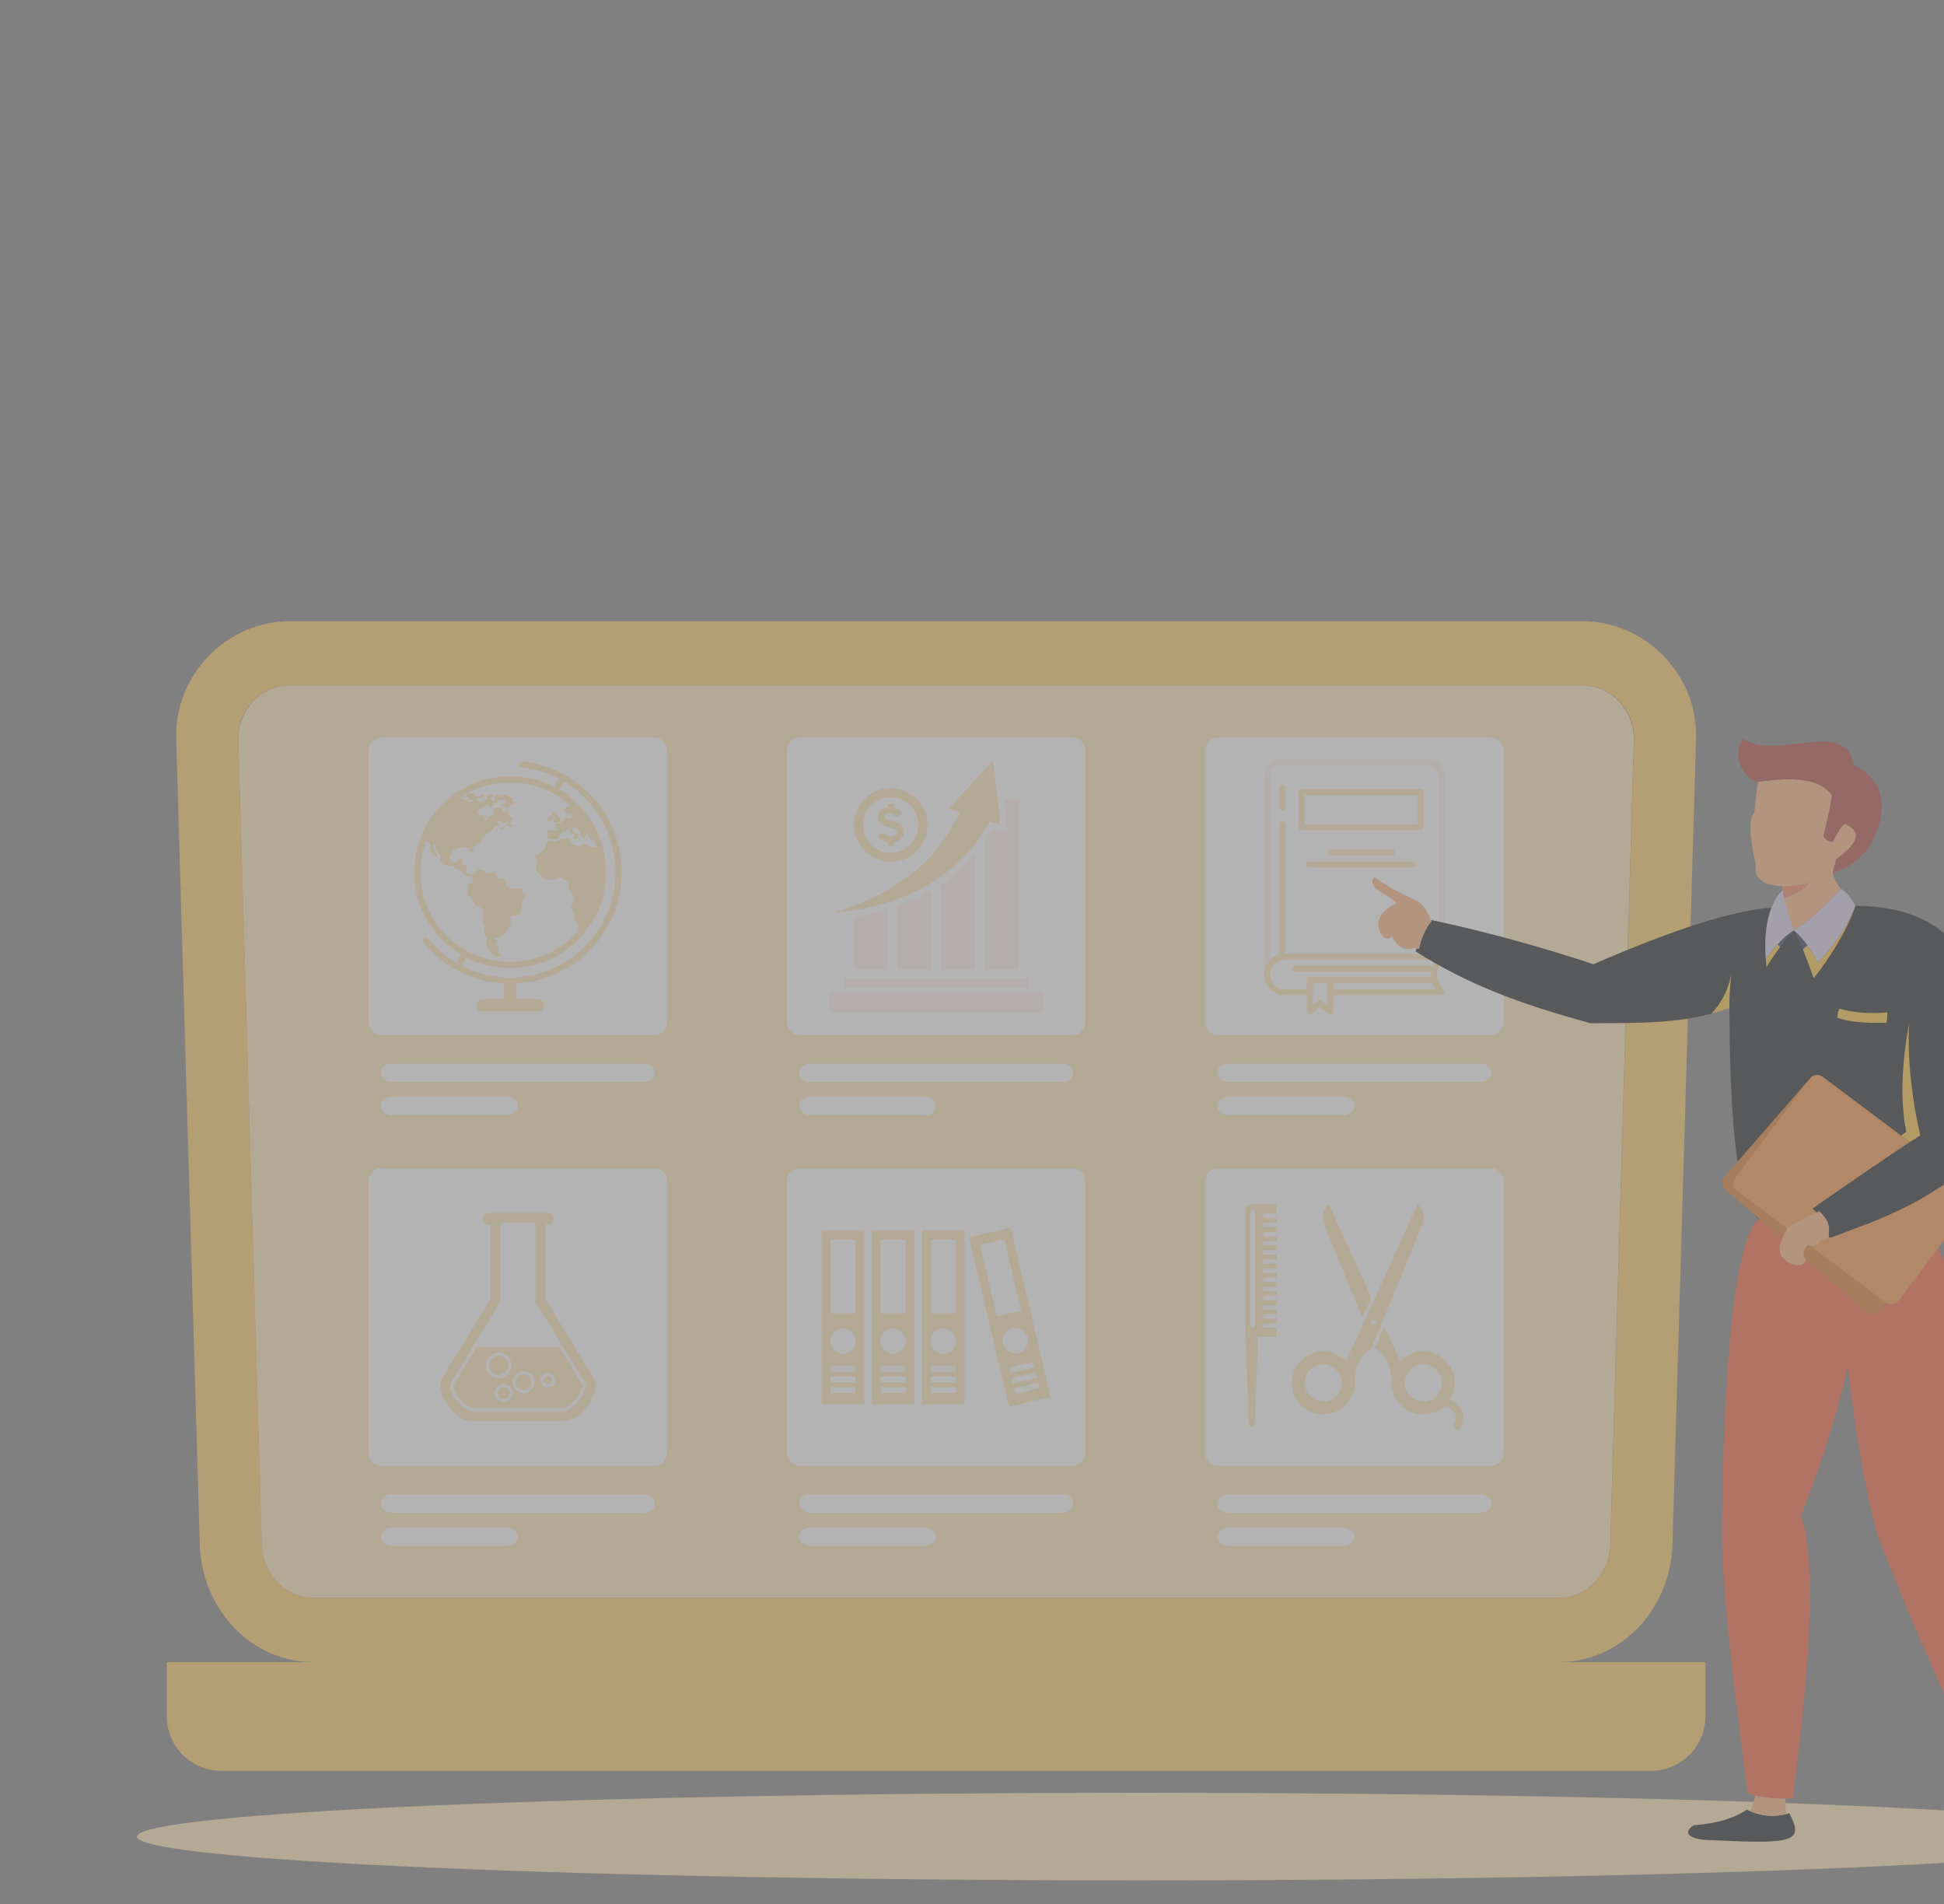 <svg width="677" height="663" viewBox="0 0 677 663" fill="none" xmlns="http://www.w3.org/2000/svg">
<rect x="0" y="0" width="677" height="663" fill="#808080" stroke="none"/>
<g opacity="0.4">
<path fill-rule="evenodd" clip-rule="evenodd" d="M551.07 216.287H100.959C79.179 216.287 60.705 234.748 61.359 257.237L69.572 537.747C70.234 560.223 87.423 578.697 109.177 578.697H542.843C564.479 578.697 581.785 560.262 582.434 537.747L590.652 257.237C591.319 234.726 572.84 216.287 551.07 216.287ZM551.07 238.654H100.959C91.068 238.654 82.689 247.042 82.99 257.237L91.203 537.734C91.491 547.781 99.456 556.317 109.177 556.317H542.843C552.55 556.317 560.52 547.951 560.816 537.734L569.034 257.237C569.33 247.02 560.956 238.654 551.07 238.654Z" fill="#FFCC5E"/>
<path fill-rule="evenodd" clip-rule="evenodd" d="M82.977 257.241C82.977 248.3 89.169 240.783 97.339 239.037L97.762 238.954L98.206 238.88L99.09 238.758L100 238.684L100.471 238.671L100.924 238.658H551.039L551.492 238.671L551.962 238.684L552.868 238.758L553.752 238.88C562.349 240.252 568.982 247.982 568.982 257.241L560.768 537.738C560.472 547.959 552.515 556.321 542.795 556.321H109.133C99.43 556.321 91.451 547.785 91.16 537.738L82.977 257.241Z" fill="#FFE7B5"/>
<path fill-rule="evenodd" clip-rule="evenodd" d="M519.064 256.762H424.239C421.704 256.762 419.644 258.9 419.644 261.517V355.694C419.644 358.312 421.704 360.45 424.239 360.45H519.064C521.586 360.45 523.663 358.312 523.663 355.694V261.517C523.663 258.9 521.586 256.762 519.064 256.762ZM136.373 370.336H224.344C226.404 370.336 228.098 371.773 228.098 373.532C228.098 375.279 226.404 376.716 224.344 376.716H136.373C134.304 376.716 132.623 375.279 132.623 373.532C132.628 371.773 134.309 370.336 136.373 370.336ZM136.373 381.894H176.609C178.677 381.894 180.359 383.331 180.359 385.09C180.359 386.832 178.677 388.27 176.609 388.27H136.373C134.304 388.27 132.623 386.832 132.623 385.09C132.628 383.331 134.309 381.894 136.373 381.894ZM373.42 256.762H278.594C276.064 256.762 274 258.9 274 261.517V355.694C274 358.312 276.064 360.45 278.594 360.45H373.424C375.955 360.45 378.015 358.312 378.015 355.694V261.517C378.01 258.9 375.95 256.762 373.42 256.762ZM282.017 370.336H369.997C372.057 370.336 373.751 371.773 373.751 373.532C373.751 375.279 372.057 376.716 369.997 376.716H282.017C279.957 376.716 278.263 375.279 278.263 373.532C278.263 371.773 279.957 370.336 282.017 370.336ZM282.017 381.894H322.244C324.322 381.894 326.003 383.331 326.003 385.09C326.003 386.832 324.322 388.27 322.244 388.27H282.017C279.957 388.27 278.263 386.832 278.263 385.09C278.263 383.331 279.957 381.894 282.017 381.894ZM427.666 370.336H515.641C517.706 370.336 519.387 371.773 519.387 373.532C519.387 375.279 517.706 376.716 515.641 376.716H427.666C425.602 376.716 423.908 375.279 423.908 373.532C423.908 371.773 425.602 370.336 427.666 370.336ZM427.666 381.894H467.893C469.962 381.894 471.66 383.331 471.66 385.09C471.66 386.832 469.966 388.27 467.893 388.27H427.666C425.602 388.27 423.908 386.832 423.908 385.09C423.908 383.331 425.602 381.894 427.666 381.894ZM227.776 256.762H132.95C130.42 256.762 128.355 258.9 128.355 261.517V355.694C128.355 358.312 130.42 360.45 132.95 360.45H227.776C230.306 360.45 232.37 358.312 232.37 355.694V261.517C232.37 258.9 230.306 256.762 227.776 256.762ZM519.064 406.722H424.239C421.704 406.722 419.644 408.856 419.644 411.473V505.654C419.644 508.272 421.704 510.406 424.239 510.406H519.064C521.586 510.406 523.663 508.272 523.663 505.654V411.473C523.663 408.856 521.586 406.722 519.064 406.722ZM136.373 520.291H224.344C226.404 520.291 228.098 521.729 228.098 523.484C228.098 525.23 226.404 526.667 224.344 526.667H136.373C134.304 526.667 132.623 525.23 132.623 523.484C132.628 521.729 134.309 520.291 136.373 520.291ZM136.373 531.854H176.609C178.677 531.854 180.359 533.291 180.359 535.046C180.359 536.793 178.677 538.23 176.609 538.23H136.373C134.304 538.23 132.623 536.793 132.623 535.046C132.628 533.291 134.309 531.854 136.373 531.854ZM373.42 406.722H278.594C276.064 406.722 274 408.856 274 411.473V505.654C274 508.272 276.064 510.406 278.594 510.406H373.424C375.955 510.406 378.015 508.272 378.015 505.654V411.473C378.01 408.856 375.95 406.722 373.42 406.722ZM282.017 520.291H369.997C372.057 520.291 373.751 521.729 373.751 523.484C373.751 525.23 372.057 526.667 369.997 526.667H282.017C279.957 526.667 278.263 525.23 278.263 523.484C278.263 521.729 279.957 520.291 282.017 520.291ZM282.017 531.854H322.244C324.322 531.854 326.003 533.291 326.003 535.046C326.003 536.793 324.322 538.23 322.244 538.23H282.017C279.957 538.23 278.263 536.793 278.263 535.046C278.263 533.291 279.957 531.854 282.017 531.854ZM227.776 406.722H132.95C130.42 406.722 128.355 408.856 128.355 411.473V505.654C128.355 508.272 130.42 510.406 132.95 510.406H227.776C230.306 510.406 232.37 508.272 232.37 505.654V411.473C232.37 408.856 230.306 406.722 227.776 406.722ZM427.666 520.291H515.641C517.706 520.291 519.387 521.729 519.387 523.484C519.387 525.23 517.706 526.667 515.641 526.667H427.666C425.602 526.667 423.908 525.23 423.908 523.484C423.908 521.729 425.602 520.291 427.666 520.291ZM427.666 531.854H467.893C469.962 531.854 471.66 533.291 471.66 535.046C471.66 536.793 469.966 538.23 467.893 538.23H427.666C425.602 538.23 423.908 536.793 423.908 535.046C423.908 533.291 425.602 531.854 427.666 531.854Z" fill="white"/>
<path fill-rule="evenodd" clip-rule="evenodd" d="M289.216 483.021H297.939V485.012H289.216V483.021ZM289.216 479.324H297.939V481.301H289.216V479.324ZM289.216 475.618H297.939V477.595H289.216V475.618ZM301.009 428.253H286.15V488.874H301.009V428.253ZM297.944 457.279H289.22V431.68H297.944V457.279ZM293.58 462.557C296.023 462.557 298.013 464.547 298.013 466.995C298.013 469.451 296.023 471.428 293.58 471.428C291.137 471.428 289.146 469.451 289.146 466.995C289.146 464.547 291.132 462.557 293.58 462.557ZM306.658 483.021H315.381V485.012H306.658V483.021ZM306.658 479.324H315.381V481.301H306.658V479.324ZM306.658 475.618H315.381V477.595H306.658V475.618ZM318.451 428.253H303.588V488.874H318.451V428.253ZM315.381 457.279H306.658V431.68H315.381V457.279ZM311.022 462.557C313.465 462.557 315.455 464.547 315.455 466.995C315.455 469.451 313.465 471.428 311.022 471.428C308.574 471.428 306.584 469.451 306.584 466.995C306.588 464.547 308.574 462.557 311.022 462.557ZM324.104 483.021H332.823V485.012H324.104V483.021ZM324.104 479.324H332.823V481.301H324.104V479.324ZM324.104 475.618H332.823V477.595H324.104V475.618ZM335.893 428.253H321.029V488.874H335.893V428.253ZM332.823 457.279H324.104V431.68H332.823V457.279ZM328.468 462.557C330.911 462.557 332.901 464.547 332.901 466.995C332.901 469.451 330.911 471.428 328.468 471.428C326.007 471.428 324.026 469.451 324.026 466.995C324.026 464.547 326.003 462.557 328.468 462.557ZM353.056 483.383L361.531 481.38L361.988 483.309L353.505 485.312L353.056 483.383ZM352.194 479.768L360.682 477.765L361.135 479.694L352.647 481.693L352.194 479.768ZM351.349 476.158L359.837 474.155L360.294 476.084L351.802 478.087L351.349 476.158ZM351.937 427.356L337.465 430.77L351.397 489.767L365.864 486.353L351.937 427.356ZM355.621 456.308L347.133 458.311L341.25 433.4L349.738 431.397L355.621 456.308ZM352.586 462.461C354.972 461.895 357.354 463.372 357.921 465.754C358.482 468.136 357.015 470.522 354.628 471.084C352.246 471.65 349.864 470.174 349.298 467.792C348.732 465.41 350.208 463.014 352.586 462.461ZM181.665 267.166C181.073 267.105 180.659 266.573 180.72 265.999C180.781 265.406 181.299 264.988 181.887 265.054C191.668 266.112 200.361 270.802 206.593 277.753C212.76 284.616 216.501 293.709 216.501 303.656C216.501 314.378 212.15 324.094 205.125 331.123C198.567 337.678 189.687 341.893 179.823 342.446V347.825H187.252C188.446 347.825 189.413 348.796 189.413 349.989C189.413 351.178 188.441 352.162 187.252 352.162H168.051C166.858 352.162 165.878 351.178 165.878 349.989C165.878 348.796 166.862 347.825 168.051 347.825H175.481V342.446C170.29 342.15 165.342 340.835 160.879 338.701C155.596 336.171 150.988 332.482 147.369 327.979C146.999 327.509 147.06 326.847 147.526 326.481C147.979 326.115 148.654 326.185 149.024 326.642C151.777 330.069 155.126 332.992 158.923 335.252L161.162 331.21L163.017 332.256L160.778 336.284C161.127 336.458 161.458 336.619 161.802 336.789C166.592 339.089 171.971 340.378 177.65 340.378C187.792 340.378 196.968 336.262 203.614 329.616C210.26 322.984 214.358 313.795 214.358 303.661C214.358 294.254 210.822 285.666 204.999 279.168C202.504 276.394 199.608 273.999 196.381 272.083L194.281 275.88L192.422 274.835L194.521 271.05C190.593 269.008 186.255 267.671 181.665 267.166Z" fill="#FFE7B5"/>
<path fill-rule="evenodd" clip-rule="evenodd" d="M192.805 286.267C194.647 286.476 194.978 286.215 195.492 285.492L194.343 284.373C193.863 283.663 194.012 283.258 193.676 282.618C192.239 282.692 191.873 283.515 193.04 284.164C194.303 284.878 193.384 285.035 193.384 285.035C192.966 285.344 193.136 284.852 192.875 285.453C192.805 285.618 192.805 286.045 192.805 286.267ZM190.654 285.862C191.577 285.888 191.468 285.875 192.091 285.418C192.709 284.978 192.927 285.039 192.683 284.203C191.416 283.589 190.667 284.656 190.654 285.862ZM174.061 288.366C174.371 289.829 175.363 288.34 175.363 288.327C175.821 287.909 175.525 288.61 175.829 287.909C175.808 287.896 175.795 287.726 175.403 287.761C174.945 287.813 175.189 288.031 174.641 288.205C174.222 288.34 174.514 288.096 174.061 288.366ZM172.977 288.366C172.755 288.353 172.816 288.305 172.868 288.549L172.785 288.993L173.408 288.858L172.977 288.366ZM172.868 288.549C172.598 288.871 172.681 288.488 172.698 289.102C173.587 289.154 173.19 289.128 173.412 288.858L173.452 288.492L173.169 288.371H172.986L172.868 288.549ZM148.497 292.434C147.143 295.909 146.411 299.702 146.411 303.661C146.411 320.92 160.404 334.899 177.65 334.899C187.226 334.899 195.801 330.588 201.524 323.807L201.28 323.785C201.045 322.749 201.48 322.126 200.936 321.281C200.448 320.519 200.013 320.458 200.004 319.343C200.004 318.912 200.061 318.211 200.004 317.819C199.856 316.704 198.284 316.761 199.316 314.862C200.383 312.872 200.461 313.717 198.985 311.138C197.67 308.83 198.036 309.566 198.223 306.64C194.582 306.483 196.18 305.168 194.299 305.756C193.402 306.039 194.264 306.361 192.461 306.322C192.043 306.322 191.695 306.309 191.281 306.374C191.033 306.409 190.754 306.509 190.336 306.509C189.278 306.518 188.799 305.464 187.745 304.275C186.286 302.629 186.708 303.352 186.708 300.612C186.856 299.885 187.105 300.917 187.353 299.397C186.909 299.019 186.612 299.424 186.43 298.021C186.978 297.738 187.706 297.124 188.259 296.719C190.123 295.369 189.914 296.079 189.953 293.806C191.965 292.098 192.344 293.379 193.994 292.773C195.54 292.186 196.254 292.024 198.454 292.064L198.51 293.806C198.563 293.832 202.234 294.964 202.277 294.964L202.308 294.006C204.106 293.71 203.958 293.91 205.052 294.655C205.605 295.034 206.785 295.06 207.66 294.986C207.403 294.089 207.094 293.192 206.75 292.321L205.578 292.307C204.925 291.24 204.882 291.815 204.694 290.034C203.083 290.674 204.093 291.249 203.283 292.12C200.814 289.973 203.58 290.831 200.871 288.558C200.27 288.053 200.187 288.227 199.177 288.227C199.538 289.651 199.708 289.568 201.415 290.413C201.145 291.223 201.193 290.831 201.158 291.802C200.126 292.229 199.756 292.329 199.29 291.436C200.043 291.362 200.065 291.571 200.562 291.188C200.461 290.831 200.274 290.788 199.943 290.548C197.931 289.211 198.815 289.921 197.905 288.719C197.687 288.906 197.278 289.394 197.069 289.472C196.603 289.629 196.507 289.298 195.845 289.494C195.723 289.568 194.434 291.18 194.12 292.146C193.458 292.172 192.857 292.268 192.156 292.242C189.613 292.159 190.732 289.368 190.828 289.272C191.926 288.745 192.805 289.002 193.907 289.211L194.107 288.523L193.458 288.066L193.702 286.75C195.61 286.541 195.261 286.655 196.111 285.374C196.821 284.316 197.84 284.834 199.12 284.86L198.959 283.375L197.591 283.841C197.064 282.321 197.304 283.166 196.394 282.478C196.259 281.729 196.564 281.359 197.199 281.041C197.94 280.675 198.253 280.819 198.48 280.401C192.949 275.441 185.641 272.431 177.637 272.431C171.078 272.431 164.977 274.456 159.96 277.91C160.474 277.945 160.766 278.006 161.471 278.276C161.767 278.398 162.207 278.437 162.429 278.52C163.239 278.816 162.464 278.358 163.004 279.134L164.955 279.173C164.681 278.328 164.302 278.398 162.83 278.559C163.122 278.101 163.296 278.167 163.1 277.548H161.545L162.237 276.886C163.296 276.124 163.662 276.133 165.112 276.159C165.369 276.564 165.639 276.886 165.883 277.326C168.713 277.487 167.311 276.111 168.735 276.86C168.034 278.027 167.503 278.04 166.148 278.067L166.227 279.121C167.882 279.269 168.069 279.295 168.4 278.572L169.715 278.472C169.972 277.479 169.175 277.749 169.201 277.344C169.253 276.351 171.326 276.717 171.953 276.83C171.736 277.235 171.353 277.531 170.961 277.753L171.096 278.563C171.509 278.785 171.792 278.833 172.332 278.868L172.258 277.409C175.551 275.715 175.673 277.004 178.425 277.836L178.456 278.968L179.357 279.338L178.943 280.183C177.885 280.196 177.537 280.039 177.236 281.193C176.278 281.045 174.863 280.858 174.175 280.405L176.4 279.164C175.564 278.254 175.625 278.341 174.031 278.589C172.62 278.798 173.613 279.534 171.723 279.556C171.875 280.44 171.627 279.395 171.797 279.839L172.145 280.405C170.46 280.575 172.01 281.032 170.486 280.98L170.251 280.122C168.339 280.662 167.781 281.315 166.174 282.051C166.24 282.888 166.322 283.319 166.971 283.65C168.665 284.56 168.774 282.988 168.774 285.788C169.933 285.736 169.602 285.248 170.055 284.56C170.36 284.094 171.222 284.02 171.875 283.772L171.906 281.559C173.582 280.81 171.701 280.797 175.089 281.45L174.954 282.914C175.951 282.901 176.335 282.409 177.214 282.13C177.254 282.801 177.079 283.737 177.619 284.168L178.464 284.76C178.543 286.69 177.606 285.47 177.815 286.541C177.985 287.465 178.978 286.446 178.665 288.018C178.151 288.018 176.879 287.696 176.513 287.33C176.426 286.08 176.997 287.417 176.892 285.98C175.925 285.954 176.831 285.897 176.343 286.167C175.899 286.411 176.182 286.485 174.924 286.546C174.353 285.858 174.214 285.623 173.256 286.08V286.572C173.552 286.816 173.944 286.855 174.275 287.038L173.852 287.604C172.973 286.999 172.615 287.43 171.975 288.17C171.949 288.192 171.927 288.231 171.914 288.257L171.544 288.784C170.991 289.337 169.824 289.629 168.94 290.565C166.802 292.8 168.317 292.286 167.111 293.109C165.917 293.919 165.613 294.167 164.689 295.038L164.79 296.919L163.461 296.366L163.435 295.173C160.378 295.134 158.044 294.768 156.876 297.825C156.485 298.857 156.702 299.345 157.173 300.085C159.738 300.464 159.002 299.602 161.027 298.757C161.51 299.689 160.957 299.924 160.591 300.882L162.394 301.213L162.582 304.049L164.972 304.48C165.417 304.17 166.292 303.13 166.545 302.664C168.021 302.773 168.465 302.812 169.336 303.966L171.104 303.94L171.422 303.378C172.11 303.844 172.11 303.548 172.602 304.297C172.925 304.776 173.169 305.198 173.378 305.647L175.381 305.699C176.23 306.609 176.213 307.197 176.317 308.6C177.014 308.809 177.702 309.187 178.39 309.375C179.165 309.592 180.25 309.471 181.116 309.471C181.757 309.793 181.622 310.233 182.079 310.686C182.497 311.104 182.898 310.929 183.355 311.334C183.015 312.719 182.95 312.549 182.201 313.468C181.034 314.932 182.201 317.244 180.751 318.372C179.753 319.147 179.671 318.777 178.286 318.777C176.648 321.665 179.753 319.944 176.552 323.838C175.877 324.661 175.912 325.327 174.884 325.789C172.524 326.882 172.633 326.207 172.363 326.895C172.568 327.265 172.855 327.152 173.151 327.496C172.955 328.371 172.72 328.049 172.363 328.702C172.794 329.451 172.62 329.242 173.765 329.308L173.343 331.272C173.8 331.86 174.78 332.082 174.536 332.988C172.054 333.728 170.569 331.158 169.571 329.39C168.796 328.04 170.029 326.895 169.11 325.78C168.186 324.661 168.365 324.156 168.822 322.501C168.335 321.961 168.404 322.522 168.173 321.908L168.199 316.774C167.385 316.012 166.658 315.424 165.286 315.093C164.955 312.698 162.564 311.949 162.843 310.45C163 309.653 163.008 309.074 163.034 308.19C163.492 307.881 164.175 307.354 164.702 307.123L164.485 305.033C163.979 305.02 162.56 304.994 162.15 304.811C161.07 304.305 160.866 302.847 159.35 302.472C158.775 302.324 158.209 302.337 158 301.832L157.874 301.34C156.376 301.131 157.473 301.379 156.685 301.61C155.897 301.314 154.507 301.287 154.015 300.686C152.665 299.04 153.327 299.31 153.406 298.474C153.427 298.095 152.36 296.702 152.064 296.288C151.324 295.251 152.125 293.975 150.923 293.962C150.614 294.568 151.032 295.831 151.389 296.358C151.929 297.159 152.212 297.255 152.125 298.374C150.671 298.3 150.836 297.882 150.196 296.802C148.785 294.433 151.276 294.049 148.463 292.969C148.463 292.795 148.463 292.612 148.489 292.429V292.434H148.497ZM177.65 270.236C196.111 270.236 211.07 285.2 211.07 303.661C211.07 322.122 196.111 337.086 177.65 337.086C159.193 337.086 144.238 322.122 144.238 303.661C144.238 285.2 159.193 270.236 177.65 270.236ZM310.186 277.596C304.881 277.596 300.557 281.921 300.557 287.23C300.557 292.547 304.881 296.871 310.186 296.871C315.503 296.871 319.819 292.547 319.819 287.23C319.819 281.916 315.503 277.596 310.186 277.596ZM310.186 300.038C303.122 300.038 297.373 294.289 297.373 287.225C297.373 280.161 303.122 274.413 310.186 274.413C317.249 274.413 322.994 280.166 322.994 287.225C322.994 294.289 317.249 300.038 310.186 300.038Z" fill="#FFE7B5"/>
<path fill-rule="evenodd" clip-rule="evenodd" d="M307.791 289.843C307.939 290.222 308.152 290.518 308.409 290.74C308.823 291.106 309.402 291.28 310.117 291.28C310.861 291.28 311.432 291.119 311.811 290.796C312.203 290.479 312.381 290.113 312.381 289.682C312.381 289.398 312.311 289.168 312.15 288.967C311.989 288.784 311.706 288.61 311.305 288.475C311.035 288.379 310.408 288.205 309.424 287.961C308.17 287.639 307.286 287.26 306.785 286.807C306.071 286.158 305.718 285.383 305.718 284.447C305.718 283.855 305.888 283.293 306.219 282.779C306.554 282.261 307.042 281.869 307.665 281.599C308.122 281.403 308.653 281.276 309.237 281.228V279.913H311.227V281.289C312.076 281.424 312.738 281.721 313.243 282.16C313.661 282.531 313.966 282.957 314.154 283.463L311.928 284.373C311.819 284.007 311.632 283.733 311.401 283.541C311.066 283.284 310.574 283.149 309.925 283.149C309.25 283.149 308.71 283.284 308.327 283.567C308.083 283.75 307.956 283.994 307.956 284.303C307.956 284.573 308.065 284.804 308.3 285.004C308.61 285.261 309.324 285.518 310.461 285.793C311.602 286.063 312.455 286.341 312.991 286.624C313.531 286.92 313.958 287.312 314.28 287.818C314.58 288.31 314.728 288.937 314.728 289.673C314.728 290.335 314.55 290.962 314.175 291.541C313.805 292.129 313.278 292.56 312.608 292.843C312.207 293.013 311.75 293.139 311.218 293.2V294.542H309.228V293.24C308.161 293.131 307.312 292.795 306.676 292.255C306.219 291.85 305.862 291.345 305.618 290.735L307.791 289.843ZM344.469 285.945C335.232 304.593 314.158 315.968 290.732 317.71C318.674 308.669 327.776 295.561 334.322 282.914L330.315 281.586L345.854 264.767L348.406 287.121L344.469 285.945Z" fill="#FFE7B5"/>
<path fill-rule="evenodd" clip-rule="evenodd" d="M312.398 337.538H324.3V310.011C320.529 312.197 316.54 314.013 312.398 315.489V337.538ZM327.71 337.538H339.613V297.407C336.168 301.449 332.131 304.937 327.71 307.885V337.538ZM343.031 337.538H354.933V278.162H349.694L351.079 290.308L345.627 288.675C344.83 290.147 343.95 291.563 343.031 292.921V337.538ZM297.077 337.538H308.979V316.617C305.073 317.81 301.084 318.703 297.077 319.308V337.538ZM289.622 345.769H362.394C362.807 345.769 363.151 346.113 363.151 346.532V351.679C363.151 352.097 362.807 352.441 362.394 352.441H289.622C289.203 352.441 288.859 352.097 288.859 351.679V346.532C288.859 346.113 289.203 345.769 289.622 345.769ZM294.351 340.796H357.647C357.843 340.796 357.991 340.944 357.991 341.14V343.439C357.991 343.635 357.843 343.784 357.647 343.784H294.351C294.164 343.784 294.016 343.635 294.016 343.439V341.14C294.02 340.944 294.168 340.796 294.351 340.796ZM446.532 266.147C444.198 266.147 442.308 268.054 442.308 270.384V334.233C443.597 332.944 445.391 332.134 447.368 332.134H500.974V270.384C500.974 268.05 499.066 266.147 496.737 266.147H446.532ZM441.254 340.365C440.675 340.365 440.196 339.886 440.196 339.307V270.384C440.196 266.883 443.044 264.048 446.532 264.048H496.732C500.225 264.048 503.073 266.883 503.073 270.384V333.192C503.073 333.767 502.594 334.237 502.015 334.237H447.364C444.577 334.237 442.303 336.506 442.303 339.311C442.308 339.886 441.824 340.365 441.254 340.365Z" fill="#FEEFEB"/>
<path fill-rule="evenodd" clip-rule="evenodd" d="M464.457 344.38H499.959C497.795 340.957 497.777 337.503 499.881 334.237H447.372C444.585 334.237 442.312 336.506 442.312 339.311C442.312 342.111 444.581 344.384 447.372 344.384H455.098V341.192C455.098 340.6 455.564 340.134 456.143 340.134H463.407C463.995 340.134 464.461 340.6 464.461 341.192V344.38H464.457ZM502.058 346.479C502.058 346.479 502.032 346.479 502.019 346.479H463.403C462.824 346.479 462.358 346.013 462.358 345.421V342.229H457.197V345.421C457.197 346.013 456.718 346.479 456.139 346.479H447.368C443.414 346.479 440.195 343.261 440.195 339.306C440.195 335.352 443.414 332.134 447.368 332.134H502.019C502.441 332.134 502.807 332.378 502.981 332.761C503.147 333.14 503.077 333.584 502.794 333.889C499.624 337.403 499.584 340.809 502.694 344.602C502.938 344.798 503.103 345.094 503.103 345.425C503.103 346.018 502.633 346.483 502.045 346.483H502.058V346.479Z" fill="#FFE7B5"/>
<path fill-rule="evenodd" clip-rule="evenodd" d="M499.624 342.233H463.404C462.824 342.233 462.358 341.763 462.358 341.188C462.358 340.596 462.824 340.13 463.404 340.13H499.624C500.216 340.13 500.682 340.596 500.682 341.188C500.678 341.763 500.216 342.233 499.624 342.233ZM499.581 338.423H450.805C450.225 338.423 449.764 337.952 449.764 337.365C449.764 336.785 450.225 336.319 450.805 336.319H499.581C500.173 336.319 500.639 336.785 500.639 337.365C500.639 337.957 500.173 338.423 499.581 338.423Z" fill="#FFE7B5"/>
<path fill-rule="evenodd" clip-rule="evenodd" d="M459.716 348.2C459.951 348.2 460.169 348.274 460.365 348.422L462.355 349.968V342.229H457.194V349.916L459.062 348.431C459.245 348.274 459.481 348.2 459.716 348.2ZM456.14 353.16C455.979 353.16 455.831 353.125 455.687 353.051C455.317 352.881 455.095 352.511 455.095 352.106V341.188C455.095 340.596 455.561 340.13 456.14 340.13H463.404C463.992 340.13 464.458 340.596 464.458 341.188V352.106C464.458 352.511 464.223 352.868 463.866 353.051C463.509 353.225 463.078 353.186 462.76 352.942L459.729 350.582L456.789 352.929C456.606 353.077 456.371 353.16 456.14 353.16ZM454.298 286.968H493.789V276.821H454.298V286.968ZM494.848 289.068H453.253C452.678 289.068 452.195 288.584 452.195 288.009V275.759C452.195 275.179 452.678 274.713 453.253 274.713H494.848C495.418 274.713 495.888 275.179 495.888 275.759V288.009C495.888 288.589 495.418 289.068 494.848 289.068ZM446.533 282.191C445.954 282.191 445.475 281.712 445.475 281.133V274.278C445.475 273.703 445.954 273.22 446.533 273.22C447.112 273.22 447.574 273.699 447.574 274.278V281.133C447.578 281.712 447.112 282.191 446.533 282.191ZM446.533 334.233C445.954 334.233 445.475 333.763 445.475 333.188V287.09C445.475 286.511 445.954 286.032 446.533 286.032C447.112 286.032 447.574 286.511 447.574 287.09V333.188C447.578 333.767 447.112 334.233 446.533 334.233ZM484.7 297.839H463.387C462.808 297.839 462.346 297.368 462.346 296.785C462.346 296.205 462.808 295.739 463.387 295.739H484.7C485.293 295.739 485.759 296.205 485.759 296.785C485.754 297.373 485.293 297.839 484.7 297.839ZM492.156 302.041H455.936C455.356 302.041 454.89 301.571 454.89 300.983C454.89 300.404 455.352 299.938 455.936 299.938H492.156C492.748 299.938 493.214 300.404 493.214 300.983C493.21 301.571 492.748 302.041 492.156 302.041ZM174.25 425.745V453.151L156.93 481.637C156.634 482.129 156.825 483.17 156.974 483.675C157.352 485.099 158.215 486.549 159.112 487.708C160.087 488.958 162.5 491.379 164.22 491.379H196.517C198.237 491.379 200.641 488.962 201.617 487.708C202.509 486.549 203.367 485.099 203.764 483.675C203.894 483.17 204.099 482.129 203.799 481.637L186.492 453.151V425.745H174.25ZM191.801 479.525C191.544 479.268 191.182 479.107 190.79 479.107C190.394 479.107 190.041 479.268 189.784 479.525C189.527 479.769 189.379 480.126 189.379 480.518C189.379 480.91 189.527 481.271 189.784 481.528C190.041 481.785 190.398 481.942 190.79 481.942C191.182 481.942 191.539 481.785 191.801 481.528C192.057 481.271 192.214 480.91 192.214 480.518C192.214 480.126 192.057 479.769 191.801 479.525ZM176.837 483.675C176.471 483.296 175.953 483.074 175.373 483.074C174.807 483.074 174.293 483.296 173.923 483.675C173.544 484.041 173.322 484.564 173.322 485.125C173.322 485.691 173.553 486.205 173.923 486.589C174.293 486.954 174.807 487.19 175.373 487.19C175.953 487.19 176.467 486.959 176.837 486.589C177.207 486.21 177.438 485.705 177.438 485.125C177.438 484.564 177.207 484.041 176.837 483.675ZM175.373 481.942C174.502 481.942 173.705 482.299 173.126 482.874C172.547 483.453 172.194 484.25 172.194 485.121C172.194 486.005 172.551 486.802 173.126 487.381V487.368C173.705 487.947 174.507 488.3 175.373 488.3C176.257 488.3 177.054 487.943 177.638 487.377V487.364C178.2 486.785 178.561 486.001 178.561 485.117C178.561 484.246 178.2 483.449 177.625 482.869H177.642C177.059 482.299 176.257 481.942 175.373 481.942ZM184.24 479.364C183.752 478.872 183.086 478.575 182.337 478.575C181.588 478.575 180.917 478.872 180.417 479.364C179.942 479.856 179.633 480.531 179.633 481.28C179.633 482.016 179.942 482.691 180.417 483.183C180.913 483.675 181.588 483.971 182.337 483.971C183.086 483.971 183.761 483.675 184.24 483.183C184.737 482.691 185.024 482.016 185.024 481.28C185.028 480.531 184.737 479.856 184.24 479.364ZM182.341 477.447C181.283 477.447 180.325 477.879 179.637 478.562V478.575C178.94 479.264 178.522 480.222 178.522 481.28C178.522 482.334 178.94 483.279 179.637 483.98C180.325 484.668 181.283 485.095 182.341 485.095C183.4 485.095 184.353 484.668 185.046 483.98C185.747 483.279 186.165 482.321 186.165 481.28C186.165 480.222 185.747 479.264 185.046 478.562C184.353 477.879 183.4 477.447 182.341 477.447ZM176.014 473.027C175.413 472.422 174.576 472.043 173.653 472.043C172.73 472.043 171.894 472.422 171.293 473.027C170.692 473.628 170.313 474.464 170.313 475.388C170.313 476.311 170.696 477.143 171.293 477.748C171.894 478.349 172.73 478.728 173.653 478.728C174.576 478.728 175.413 478.349 176.014 477.748C176.615 477.143 176.998 476.311 176.998 475.388C176.998 474.464 176.615 473.628 176.014 473.027ZM173.658 470.928C172.425 470.928 171.31 471.42 170.5 472.23C169.686 473.036 169.185 474.159 169.185 475.388C169.185 476.616 169.686 477.735 170.5 478.541C171.31 479.351 172.425 479.847 173.658 479.847C174.886 479.847 176.005 479.355 176.815 478.541C177.625 477.731 178.117 476.611 178.117 475.388C178.117 474.159 177.625 473.04 176.815 472.23C176.001 471.416 174.886 470.928 173.658 470.928ZM190.79 477.979C190.093 477.979 189.453 478.262 188.996 478.728C188.534 479.185 188.251 479.821 188.251 480.522C188.251 481.223 188.534 481.863 188.996 482.329C189.453 482.782 190.093 483.065 190.79 483.065C191.504 483.065 192.127 482.782 192.597 482.329C193.05 481.859 193.342 481.223 193.342 480.522C193.342 479.825 193.046 479.185 192.597 478.728C192.131 478.262 191.491 477.979 190.79 477.979ZM165.967 469.034L157.966 482.203C157.901 482.469 158.041 483.122 158.115 483.37C158.459 484.646 159.229 485.948 160.039 486.981C160.754 487.891 162.983 490.199 164.216 490.199H196.513C197.728 490.199 199.962 487.891 200.676 486.981C201.49 485.948 202.261 484.646 202.618 483.37C202.684 483.122 202.814 482.469 202.766 482.212L194.758 469.034H165.967ZM170.805 422.309H190.729C191.857 422.309 192.767 423.232 192.767 424.347C192.767 425.475 191.857 426.389 190.729 426.389H189.915V452.197L206.734 479.856C209.656 484.659 202.126 494.82 196.513 494.82H164.216C158.589 494.82 151.059 484.664 153.982 479.856L170.796 452.197V426.389H169.986C168.871 426.389 167.948 425.479 167.948 424.347C167.948 423.232 168.871 422.309 169.986 422.309H170.805ZM397.095 624.189C590.044 624.189 746.462 631.031 746.462 639.458C746.462 647.885 590.044 654.718 397.095 654.718C204.143 654.718 47.711 647.889 47.711 639.458C47.711 631.031 204.143 624.189 397.095 624.189Z" fill="#FFE7B5"/>
<path fill-rule="evenodd" clip-rule="evenodd" d="M612.47 424.443C605.872 429.037 600.346 463.22 599.806 526.977C599.105 550.903 603.255 582.594 608.62 624.25C613.01 626.118 619.434 626.388 624.32 626.118C631.136 574.429 632.246 541.427 627.177 527.874C633.753 511.255 639.284 493.948 643.513 476.298C646.439 500.79 649.888 520.235 653.882 534.615C662.714 557.636 675.809 587.794 693.151 625.086C697.171 625.626 704.291 624.424 708.441 621.711C702.375 576.101 690.791 541.819 679.873 530.469C690.246 472.16 681.615 441.806 668.733 423.985C645.734 427.404 625.775 427.173 612.47 424.443Z" fill="#F76039"/>
<path fill-rule="evenodd" clip-rule="evenodd" d="M684.517 406.6C701.714 339.921 682.979 315.655 646.153 315.358C643.723 321.834 639.377 328.441 633.11 335.208C630.532 330.27 627.719 326.512 624.683 323.933C621.447 326.046 618.207 329.377 614.967 333.906C614.401 327.004 615.054 321.046 616.909 316.025C603.653 316.948 583.006 323.507 554.938 335.714C539.508 330.627 520.163 324.926 498.423 320.31L498.349 320.375L498.51 320.767C496.79 322.496 494.76 326.908 494.146 330.396C493.807 330.313 493.58 330.248 493.319 330.187L492.953 331.232C511.1 342.677 528.76 349.397 553.906 356.265C569.875 356.13 586.002 356.757 602.268 351.056C602.49 399.001 605.865 418.933 612.476 424.451C618.817 425.74 626.678 426.481 635.645 426.515C636.237 427.609 636.664 429.39 637.095 431.097C641.319 429.782 645.962 427.63 651.07 425.962L652.485 425.396C666.583 419.678 676.325 413.842 684.517 406.6Z" fill="#1B1E21"/>
<path fill-rule="evenodd" clip-rule="evenodd" d="M593.91 640.586C607.036 641.2 616.865 641.666 621.486 640.512C626.472 639.284 625.645 636.239 623.14 631.288C618.228 632.895 613.285 632.481 608.307 630.06C604.031 633.069 597.86 634.885 589.833 635.503C586.297 637.772 587.534 640.085 593.91 640.586ZM696.183 642.541C703.477 640.486 709.757 639.061 712.361 637.219C715.858 634.763 713.964 631.815 710.402 628.096C706.169 631.053 701.317 632.098 695.839 631.214C691.98 636.705 679.416 634.397 678.183 638.156C676.65 645.154 692.847 643.486 696.183 642.541ZM630.749 401.683C629.521 382.913 628.044 360.067 626.559 331.716C628.131 330.919 629.251 329.652 629.621 329.334C628.11 327.248 626.529 325.493 624.878 324.104C623.023 325.319 621.163 326.943 619.291 328.955C619.866 329.765 620.863 330.688 622.3 331.733C620.924 349.175 619.495 372.958 618.036 403.051C618.833 405.838 621.242 408.691 624.364 410.851C626.389 409.213 629.777 406.191 630.749 401.683Z" fill="#1B1E21"/>
<path fill-rule="evenodd" clip-rule="evenodd" d="M633.108 335.204C639.375 328.437 643.722 321.83 646.152 315.354C644.789 312.763 642.629 310.167 641.113 309.444C633.831 317.048 629.198 321.299 624.764 323.877C624.725 323.89 624.708 323.903 624.682 323.925C624.629 323.716 624.573 323.524 624.507 323.311C623.327 319.295 621.633 314.64 620.897 310.01C618.811 311.496 618.045 313.756 616.904 316.016C615.048 321.042 614.399 326.995 614.961 333.898C616.337 331.981 617.714 330.274 619.085 328.776C620.954 326.764 622.822 325.14 624.677 323.925C626.323 325.327 627.904 327.069 629.42 329.159C630.7 330.932 631.928 332.944 633.108 335.204Z" fill="#DACFEB"/>
<path fill-rule="evenodd" clip-rule="evenodd" d="M656.989 356.073C657.232 355.028 657.298 353.826 657.202 352.476C651.022 353.012 645.478 352.611 640.601 351.183C640.087 352.167 639.852 353.225 639.917 354.366C643.671 355.764 649.359 356.33 656.989 356.073Z" fill="#FFC23F"/>
<path fill-rule="evenodd" clip-rule="evenodd" d="M641.045 309.483C639.917 308.081 638.972 306.217 638.197 303.87C638.602 302.629 639.015 301.043 639.46 299.14C647.434 293.466 648.448 289.385 642.508 286.868C641.341 287.556 639.917 289.646 638.231 293.109C636.829 293.082 635.749 292.381 635 291.023C636.537 285.2 637.535 280.483 637.957 276.86C633.846 271.024 624.496 270.371 612.189 272.239C611.683 275.532 611.291 279.02 610.995 282.705C608.857 284.769 609.301 292.216 611.496 300.76C610.603 305.664 613.678 308.268 620.724 308.56L620.825 310.058C621.565 314.692 623.259 319.343 624.439 323.363L624.683 323.925C629.13 321.338 633.755 317.087 641.045 309.483Z" fill="#FFB27D"/>
<path fill-rule="evenodd" clip-rule="evenodd" d="M612.188 272.24C624.496 270.372 633.846 271.025 637.957 276.861C637.534 280.484 636.537 285.201 635 291.023C635.745 292.386 636.829 293.087 638.231 293.109C639.917 289.643 641.341 287.557 642.508 286.869C648.448 289.386 647.429 293.466 639.459 299.141C639.015 301.044 638.601 302.629 638.196 303.87C645.426 302.076 651.388 295.444 652.172 292.608C660.302 275.694 650.687 268.826 645.565 266.356C642.974 249.834 619.226 265.002 606.997 257.268C602.35 263.996 608.456 272.166 612.188 272.24Z" fill="#B5453C"/>
<path fill-rule="evenodd" clip-rule="evenodd" d="M630.036 307.406C627.775 308.033 623.329 308.643 620.725 308.56L620.825 310.058C620.96 310.956 621.147 311.853 621.352 312.75C621.378 312.737 621.4 312.737 621.43 312.724C625.454 311.313 628.328 309.545 630.036 307.406Z" fill="#F08261"/>
<path fill-rule="evenodd" clip-rule="evenodd" d="M619.913 329.739C619.617 329.443 619.339 329.125 619.086 328.781C621.803 325.906 623.733 324.347 624.869 324.104C625.697 325.58 626.729 327.84 627.853 330.579C628.632 329.961 629.168 329.373 629.42 329.168C627.97 327.165 626.441 325.471 624.869 324.104C623.393 325.305 621.729 327.196 619.913 329.739Z" fill="#2F365C"/>
<path fill-rule="evenodd" clip-rule="evenodd" d="M696.183 625.182C696.762 627.172 696.98 629.223 696.858 631.362C701.344 631.889 705.411 631.092 709.043 628.967C708.015 627.024 707.227 624.925 706.709 622.678C703.578 624.189 699.501 625.047 696.183 625.182ZM622.065 631.606C621.843 629.75 621.756 627.947 621.795 626.201C618.342 626.24 614.501 625.979 611.239 625.121C610.86 627.355 610.211 629.149 609.266 630.504C613.556 632.368 617.828 632.738 622.065 631.606ZM498.492 320.759C496.885 316.434 494.904 313.93 492.569 313.251C487.326 310.916 482.67 308.29 478.62 305.377C476.996 307.367 478.285 309.445 482.509 311.596C484.277 312.563 485.558 313.534 486.342 314.483C481.943 316.561 479.818 319.174 479.935 322.331C480.567 324.761 481.355 326.159 482.296 326.534C482.753 326.703 483.75 327.047 484.717 325.98C487.104 330.736 490.196 330.932 492.63 330.022C493.314 330.183 493.54 330.244 494.137 330.388C494.755 326.904 496.785 322.488 498.492 320.759Z" fill="#FFB27D"/>
<path fill-rule="evenodd" clip-rule="evenodd" d="M633.389 376.598L660.821 400.429C653.574 405.241 644.289 411.643 631.094 420.806C631.607 421.237 632.1 421.716 632.579 422.217C632.927 422.069 633.28 421.925 633.628 421.79C634.203 422.43 634.795 423.04 635.331 423.706C635.936 424.516 636.45 425.414 636.72 426.52C636.977 427.504 637.038 428.645 636.829 430.047C636.912 430.391 637.003 430.744 637.086 431.092C640.487 430.039 644.163 428.427 648.143 426.977C657.319 423.624 667.118 419.042 675.68 413.341L682.439 419.212C683.715 420.331 683.85 422.274 682.748 423.55L654.197 456.408C653.091 457.675 651.14 457.81 649.877 456.704L600.818 414.091C599.555 412.989 599.42 411.033 600.521 409.753L629.068 376.908C630.17 375.632 632.113 375.497 633.389 376.598Z" fill="#DE7B2A"/>
<path fill-rule="evenodd" clip-rule="evenodd" d="M634.669 374.857L665.058 397.655C657.228 402.729 646.998 409.753 631.089 420.806C631.603 421.237 632.095 421.716 632.574 422.217C632.923 422.069 633.276 421.925 633.624 421.79C634.199 422.431 634.791 423.04 635.327 423.707C635.932 424.517 636.446 425.414 636.716 426.52C636.973 427.504 637.034 428.645 636.825 430.047C636.908 430.391 636.999 430.744 637.082 431.093C640.483 430.039 644.159 428.427 648.139 426.977C659.266 422.91 671.303 417.052 680.919 409.57L686.646 413.856C687.987 414.875 688.266 416.804 687.247 418.154L661.134 452.968C660.111 454.318 658.182 454.588 656.832 453.582L604.859 414.57C603.509 413.559 603.235 411.634 604.249 410.28L630.375 375.471C631.39 374.116 633.315 373.837 634.669 374.857Z" fill="#F99746"/>
<path fill-rule="evenodd" clip-rule="evenodd" d="M615.163 336.812C616.609 334.381 618.246 331.973 619.919 329.735C619.592 329.404 619.305 329.086 619.091 328.777C617.719 330.266 616.352 331.973 614.98 333.885C615.019 334.887 615.076 335.867 615.163 336.812ZM602.264 351.048C602.189 348.274 602.416 344.368 602.904 339.32C601.763 344.799 599.437 349.345 595.953 352.956C598.052 352.416 600.151 351.788 602.264 351.048ZM633.11 335.205C631.93 332.949 630.702 330.932 629.43 329.164C629.182 329.373 628.642 329.961 627.862 330.575C629.055 333.497 630.358 336.964 631.612 340.622C637.84 332.801 643.736 322.836 646.158 315.354C643.719 321.83 639.377 328.437 633.11 335.205ZM665.058 397.655C666.347 396.819 667.571 396.031 668.751 395.295C666.16 384.473 664.126 369.352 664.845 356.331C662.119 371.146 661.788 383.737 663.865 394.093L662.023 395.382L665.058 397.655Z" fill="#FFC23F"/>
<path fill-rule="evenodd" clip-rule="evenodd" d="M633.628 421.79C629.656 423.41 626.024 425.252 622.706 427.33C619.744 432.316 619.035 434.663 620.419 437.424C623.52 441.344 628.467 441.331 628.92 438.518C627.575 437.08 627.967 435.129 629.487 433.479C631.821 434.032 633.345 433.457 634.055 431.724C635.013 431.441 635.871 431.21 636.646 430.996C637.43 427.434 636.598 425.383 635.331 423.702C634.795 423.044 634.203 422.43 633.628 421.79Z" fill="#FFB27D"/>
<path fill-rule="evenodd" clip-rule="evenodd" d="M58.08 578.701H593.919V597.632C593.919 608.045 585.405 616.559 574.992 616.559H77.024C66.603 616.559 58.08 608.045 58.08 597.632V578.701Z" fill="#FFCC5E"/>
<path fill-rule="evenodd" clip-rule="evenodd" d="M493.088 475.579C496.367 474.168 500.173 475.675 501.602 478.955C503.013 482.234 501.502 486.053 498.222 487.469C494.93 488.884 491.124 487.373 489.708 484.089C488.289 480.814 489.808 476.995 493.088 475.579ZM463.374 475.579C460.094 474.168 456.275 475.675 454.86 478.955C453.449 482.234 454.96 486.053 458.239 487.469C461.518 488.884 465.338 487.373 466.753 484.089C468.164 480.814 466.653 476.995 463.374 475.579ZM471.687 467.636H471.713L485.889 436.45L493.702 419.304C495.988 421.303 496.354 423.873 495.104 426.882L482.218 458.194L477.554 469.543C473.255 472.135 471.387 476.681 471.927 483.218C471.139 485.121 470.673 486.728 469.327 488.387C466.331 492.137 461.087 493.587 456.471 491.584C450.914 489.189 448.358 482.752 450.757 477.2C453.152 471.647 459.589 469.095 465.142 471.486C466.562 472.104 467.781 472.975 468.783 474.029L471.687 467.636ZM478.229 459.414C477.719 459.414 477.305 459.832 477.305 460.337C477.305 460.851 477.719 461.269 478.229 461.269C478.742 461.269 479.156 460.851 479.156 460.337C479.156 459.832 478.742 459.414 478.229 459.414ZM503.283 489.376C504.868 490.099 505.935 490.922 506.519 491.845C507.202 492.96 507.128 494.35 506.275 495.996C505.966 496.614 506.196 497.372 506.81 497.69C507.429 497.999 508.191 497.764 508.505 497.15C509.802 494.654 509.846 492.446 508.64 490.517C507.89 489.298 506.654 488.257 504.907 487.373C506.776 484.424 507.194 480.631 505.704 477.191C503.309 471.638 496.855 469.086 491.32 471.477C489.891 472.095 488.681 472.966 487.679 474.02L482.057 461.687L478.864 469.439C483.15 472.017 485.031 476.572 484.478 483.087L484.526 483.209C485.323 485.113 485.78 486.72 487.117 488.392C490.126 492.128 495.37 493.566 499.986 491.575C501.258 491.035 502.364 490.273 503.283 489.376ZM461.349 426.878L474.453 458.717L477.575 451.836L462.764 419.3C460.464 421.299 460.107 423.868 461.349 426.878ZM436.216 421.09C435.75 421.09 435.371 421.469 435.371 421.935V461.378C435.371 461.848 435.75 462.227 436.216 462.227C436.686 462.227 437.065 461.848 437.065 461.378V421.935C437.065 421.473 436.686 421.09 436.216 421.09ZM435.968 419.3H443.855C444.225 419.3 444.516 419.605 444.516 419.975V422.557H439.909V424.069H444.516V425.75H439.909V427.248H444.516V428.929H439.909V430.44H444.516V432.108H439.909V433.619H444.516V435.291H439.909V436.803H444.516V438.484H439.909V439.982H444.516V441.663H439.909V443.174H444.516V444.846H439.909V446.353H444.516V448.021H439.909V449.532H444.516V451.213H439.909V452.711H444.516V454.392H439.909V455.904H444.516V457.572H439.909V459.083H444.516V460.751H439.909V462.262H444.516V464.853C444.516 465.219 444.22 465.515 443.855 465.515H438.154L437.091 494.467C437.052 495.673 437.174 496.653 435.972 496.653C434.779 496.653 434.905 495.673 434.866 494.467L433.799 465.271V421.473C433.799 420.293 434.753 419.322 435.946 419.3H435.981H435.968Z" fill="#FFE7B5"/>
</g>
</svg>
